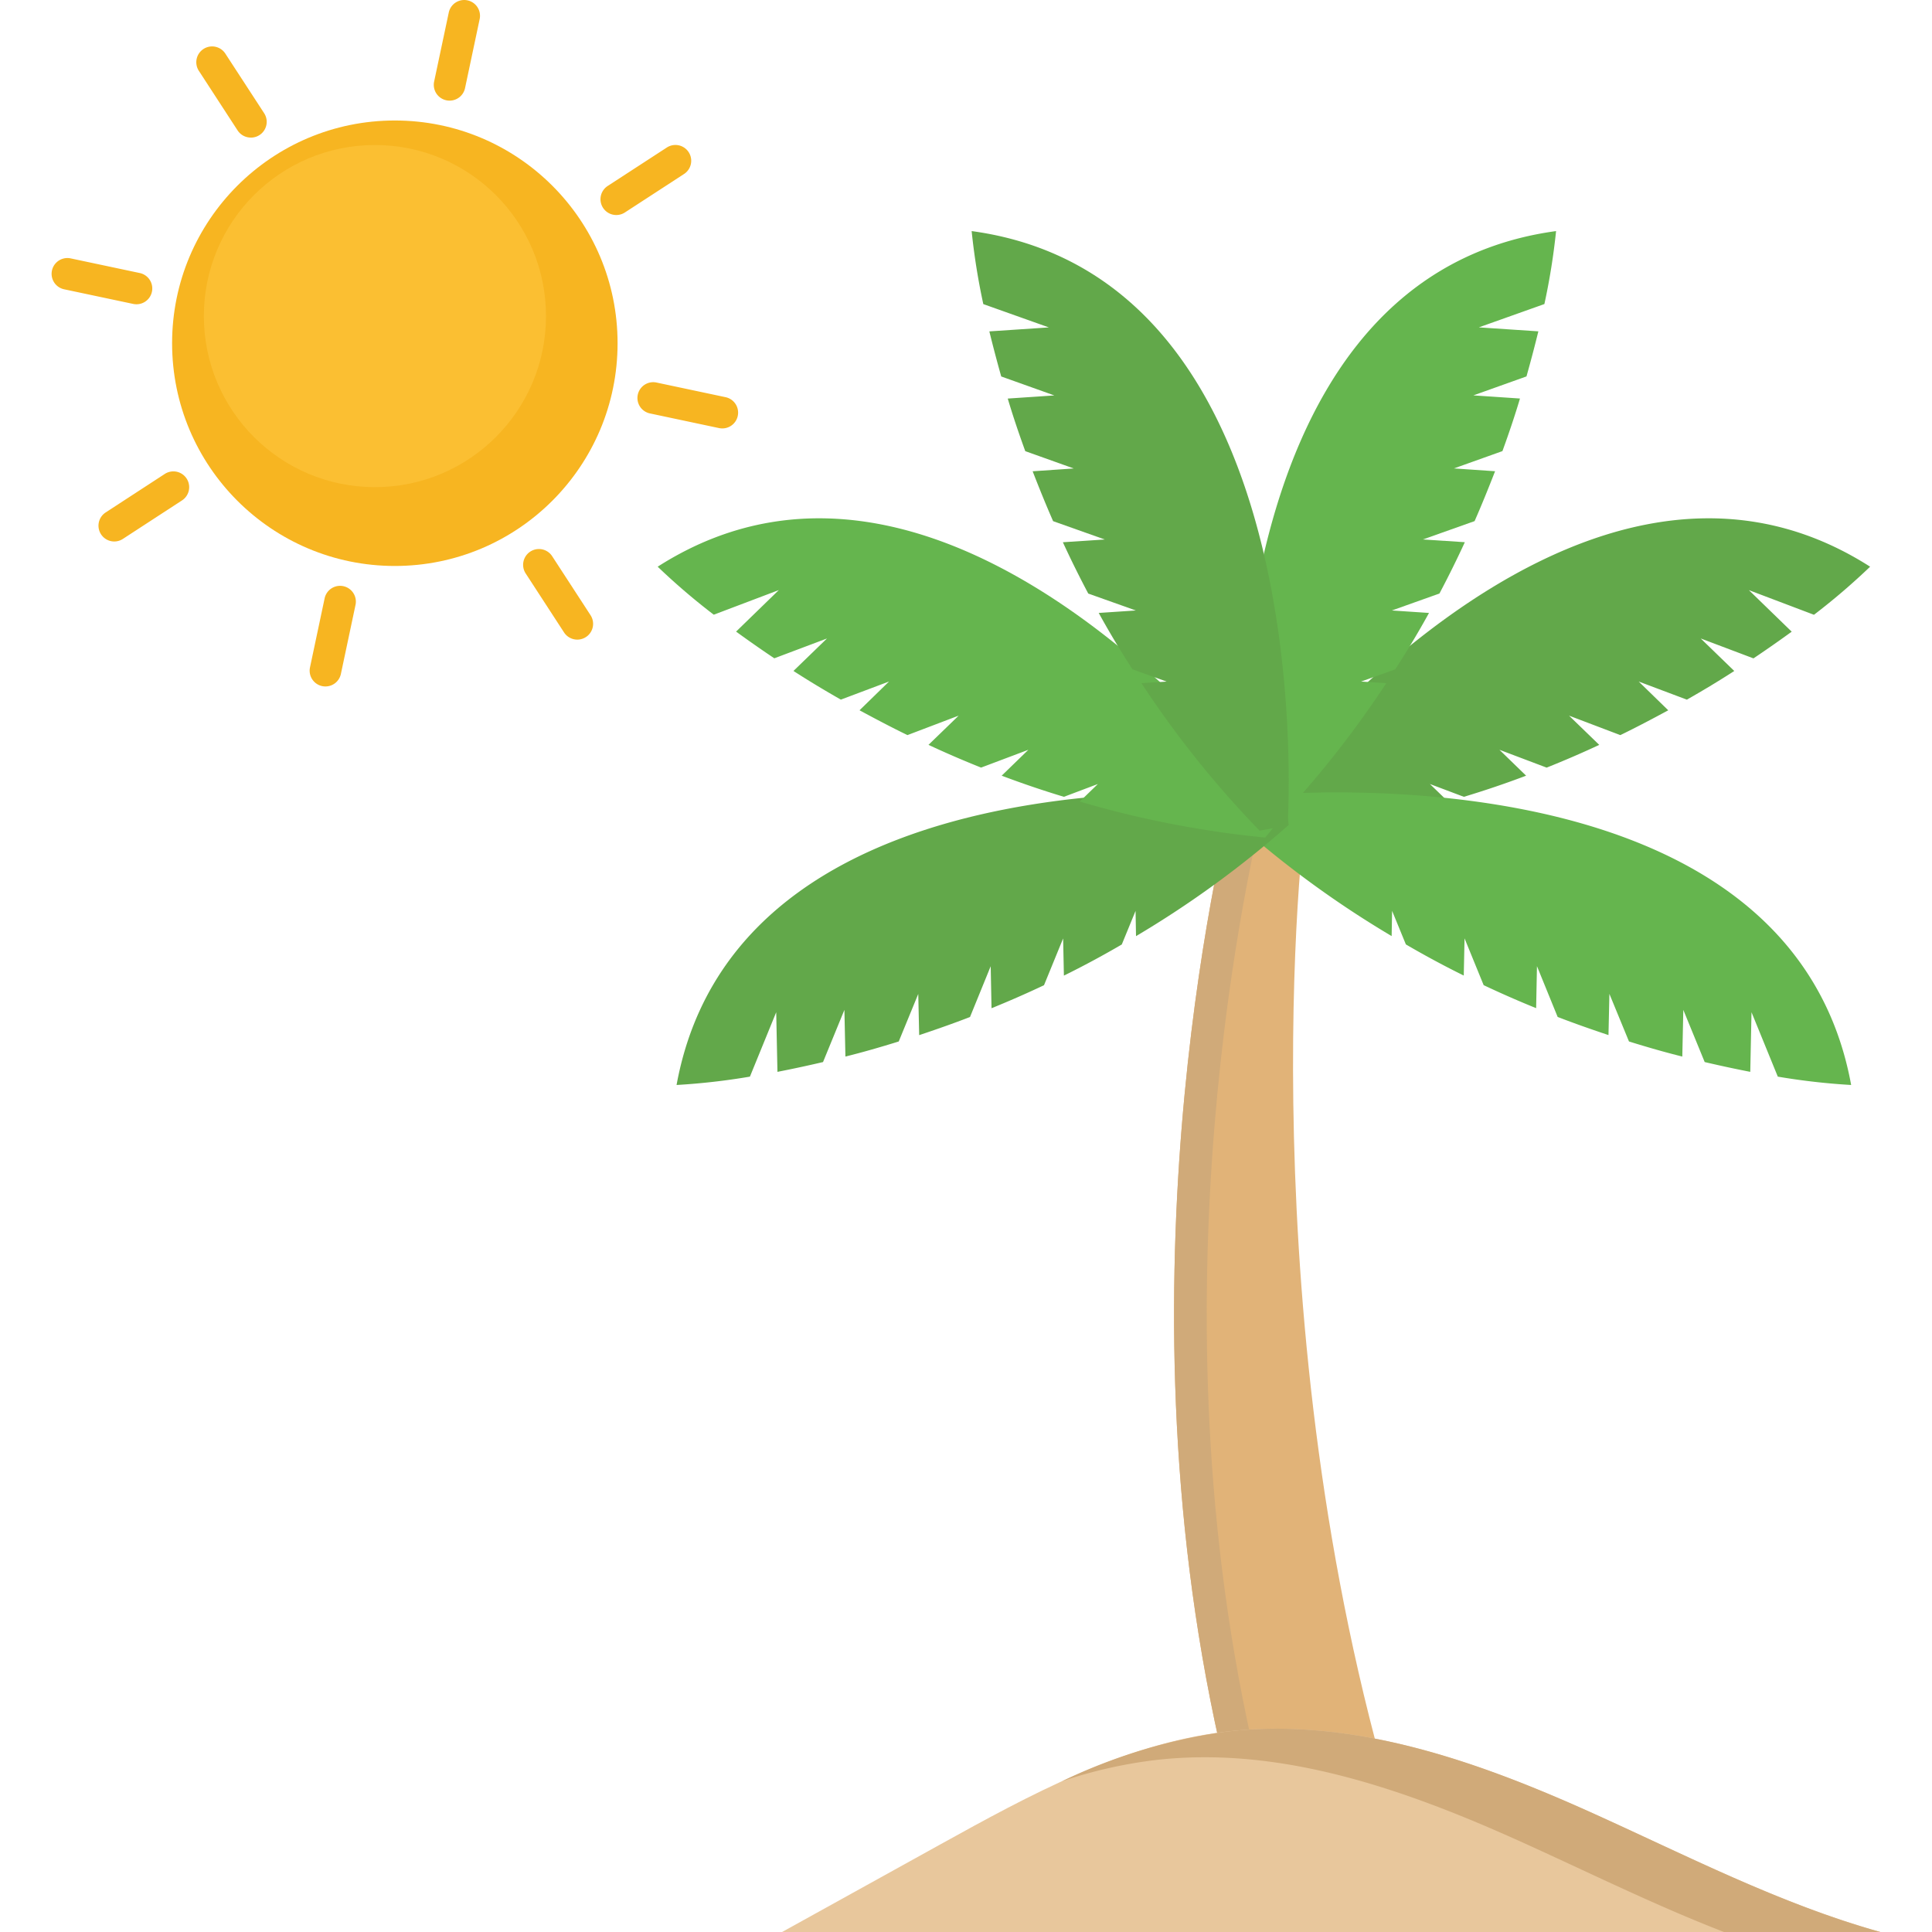 <svg height="512" viewBox="0 0 128 128" width="512" xmlns="http://www.w3.org/2000/svg"><g id="icon"><path d="m86.515 54.013h-5.115c-2.09 9.075-8.022 40.689 2.195 71.664h10.691c-11.158-31.661-8.599-65.854-7.771-71.664z" fill="#e1b378"/><path d="m85.76 125.68h-2.16c-10.22-30.98-4.29-62.59-2.2-71.67h2.17c-2.09 9.08-8.03 40.69 2.19 71.67z" fill="#d0aa79"/><path d="m123.9 37.545c-19.9-12.714-41.449 16.491-41.449 16.491l1.2 1.455a66.42 66.42 0 0 0 12.285-2.386l-1.2-1.162 2.25.848c1.423-.429 2.805-.9 4.123-1.4l-1.768-1.716 3.128 1.182q1.806-.721 3.485-1.507l-2-1.936 3.391 1.287h.01c1.12-.544 2.166-1.1 3.171-1.642l-1.957-1.905 3.192 1.2c1.119-.638 2.176-1.276 3.139-1.9l-2.223-2.154 3.495 1.319c.921-.617 1.769-1.214 2.533-1.769l-2.836-2.752 4.311 1.633a44.157 44.157 0 0 0 3.72-3.186z" fill="#62a84a"/><path d="m122.644 71.883c-4.254-23.231-40.312-19.1-40.312-19.1l-.244 1.872a66.345 66.345 0 0 0 10.112 7.363l.03-1.672.913 2.224c1.284.749 2.569 1.44 3.835 2.063l.052-2.464 1.266 3.1q1.758.829 3.477 1.524l.055-2.782 1.368 3.358.007.008c1.161.449 2.28.837 3.363 1.2l.061-2.73 1.297 3.153c1.23.384 2.418.723 3.533 1l.067-3.093 1.416 3.457c1.079.253 2.093.468 3.02.649l.082-3.951 1.742 4.268a44.422 44.422 0 0 0 4.86.553z" fill="#65b54e"/><path d="m44.824 71.883c4.254-23.231 40.312-19.1 40.312-19.1l.244 1.872a66.345 66.345 0 0 1 -10.116 7.367l-.03-1.672-.913 2.224c-1.283.749-2.569 1.44-3.835 2.063l-.051-2.464-1.267 3.1q-1.758.829-3.477 1.524l-.055-2.782-1.368 3.358-.007.008c-1.161.449-2.28.837-3.363 1.2l-.061-2.73-1.293 3.149c-1.23.384-2.418.723-3.533 1l-.067-3.093-1.416 3.457c-1.079.253-2.093.468-3.02.649l-.082-3.951-1.742 4.268a44.422 44.422 0 0 1 -4.86.553z" fill="#62a84a"/><path d="m103.094 15.31c-23.401 3.184-20.931 39.39-20.931 39.39l1.858.33a66.28 66.28 0 0 0 7.823-9.768l-1.669-.107 2.264-.809c.807-1.248 1.556-2.5 2.236-3.737l-2.459-.164 3.151-1.123q.909-1.719 1.682-3.4l-2.777-.182 3.418-1.213.008-.007c.5-1.139.941-2.239 1.355-3.3l-2.725-.186 3.212-1.147c.441-1.211.834-2.382 1.162-3.484l-3.087-.208 3.518-1.256c.3-1.066.563-2.07.787-2.987l-3.943-.263 4.343-1.545a44.018 44.018 0 0 0 .774-4.834z" fill="#65b54e"/><path d="m43.573 37.545c19.9-12.714 41.449 16.491 41.449 16.491l-1.2 1.455a66.42 66.42 0 0 1 -12.285-2.386l1.2-1.162-2.25.848c-1.423-.429-2.8-.9-4.123-1.4l1.768-1.716-3.132 1.18q-1.806-.721-3.485-1.507l2-1.936-3.388 1.288h-.01c-1.12-.544-2.166-1.1-3.171-1.642l1.954-1.906-3.191 1.2c-1.12-.638-2.177-1.276-3.14-1.9l2.222-2.152-3.491 1.314c-.921-.617-1.769-1.214-2.533-1.769l2.833-2.752-4.311 1.633a44.157 44.157 0 0 1 -3.716-3.181z" fill="#65b54e"/><path d="m64.374 15.31c23.401 3.184 20.931 39.39 20.931 39.39l-1.858.33a66.28 66.28 0 0 1 -7.823-9.768l1.669-.107-2.264-.809c-.807-1.248-1.556-2.5-2.236-3.737l2.459-.164-3.152-1.12q-.909-1.719-1.682-3.4l2.777-.182-3.418-1.213-.008-.007c-.5-1.139-.941-2.239-1.354-3.3l2.724-.186-3.212-1.147c-.441-1.211-.834-2.382-1.161-3.484l3.086-.208-3.518-1.256c-.3-1.066-.563-2.07-.787-2.987l3.943-.263-4.343-1.545a44.018 44.018 0 0 1 -.773-4.837z" fill="#62a84a"/><path d="m124.581 128c-6.668-1.862-12.917-5.11-19.251-7.957-7.608-3.419-15.881-6.322-24.193-5.307-6.78.829-12.919 4.184-18.862 7.474l-9.985 5.528-.474.262z" fill="#e8c79c"/><path d="m124.58 128h-10.36c-4.63-1.79-9.12-4.03-13.65-6.07-7.61-3.42-15.88-6.32-24.2-5.3a30.873 30.873 0 0 0 -6.03 1.39 36.681 36.681 0 0 1 10.8-3.28c8.31-1.02 16.58 1.88 24.19 5.3 6.33 2.85 12.58 6.1 19.25 7.96z" fill="#d0aa79"/><circle cx="26.159" cy="22.74" fill="#f7b521" r="14.757"/><g opacity=".5"><circle cx="24.84" cy="20.941" fill="#ffc943" r="11.333"/></g><g fill="#f7b521"><path d="m29.788 6.667a1.032 1.032 0 0 1 -.219-.023 1.046 1.046 0 0 1 -.806-1.244l.969-4.57a1.046 1.046 0 1 1 2.047.434l-.969 4.574a1.046 1.046 0 0 1 -1.022.829z"/><path d="m21.562 45.479a1.089 1.089 0 0 1 -.218-.022 1.047 1.047 0 0 1 -.806-1.241l.969-4.574a1.046 1.046 0 1 1 2.047.435l-.969 4.573a1.046 1.046 0 0 1 -1.023.829z"/><path d="m47.853 28.384a1.1 1.1 0 0 1 -.219-.023l-4.573-.97a1.046 1.046 0 0 1 .434-2.047l4.574.97a1.046 1.046 0 0 1 -.216 2.07z"/><path d="m9.04 20.158a1.023 1.023 0 0 1 -.218-.023l-4.574-.969a1.046 1.046 0 0 1 .435-2.047l4.573.969a1.046 1.046 0 0 1 -.216 2.07z"/><path d="m40.831 14.246a1.047 1.047 0 0 1 -.572-1.924l3.919-2.548a1.046 1.046 0 1 1 1.141 1.754l-3.919 2.549a1.045 1.045 0 0 1 -.569.169z"/><path d="m7.57 35.875a1.047 1.047 0 0 1 -.57-1.924l3.917-2.551a1.046 1.046 0 1 1 1.141 1.754l-3.919 2.552a1.045 1.045 0 0 1 -.569.169z"/><path d="m38.248 42.376a1.046 1.046 0 0 1 -.878-.475l-2.549-3.919a1.047 1.047 0 0 1 1.755-1.142l2.549 3.919a1.046 1.046 0 0 1 -.877 1.617z"/><path d="m16.619 9.115a1.046 1.046 0 0 1 -.878-.475l-2.548-3.919a1.047 1.047 0 1 1 1.754-1.142l2.553 3.921a1.046 1.046 0 0 1 -.877 1.617z"/></g></g></svg>